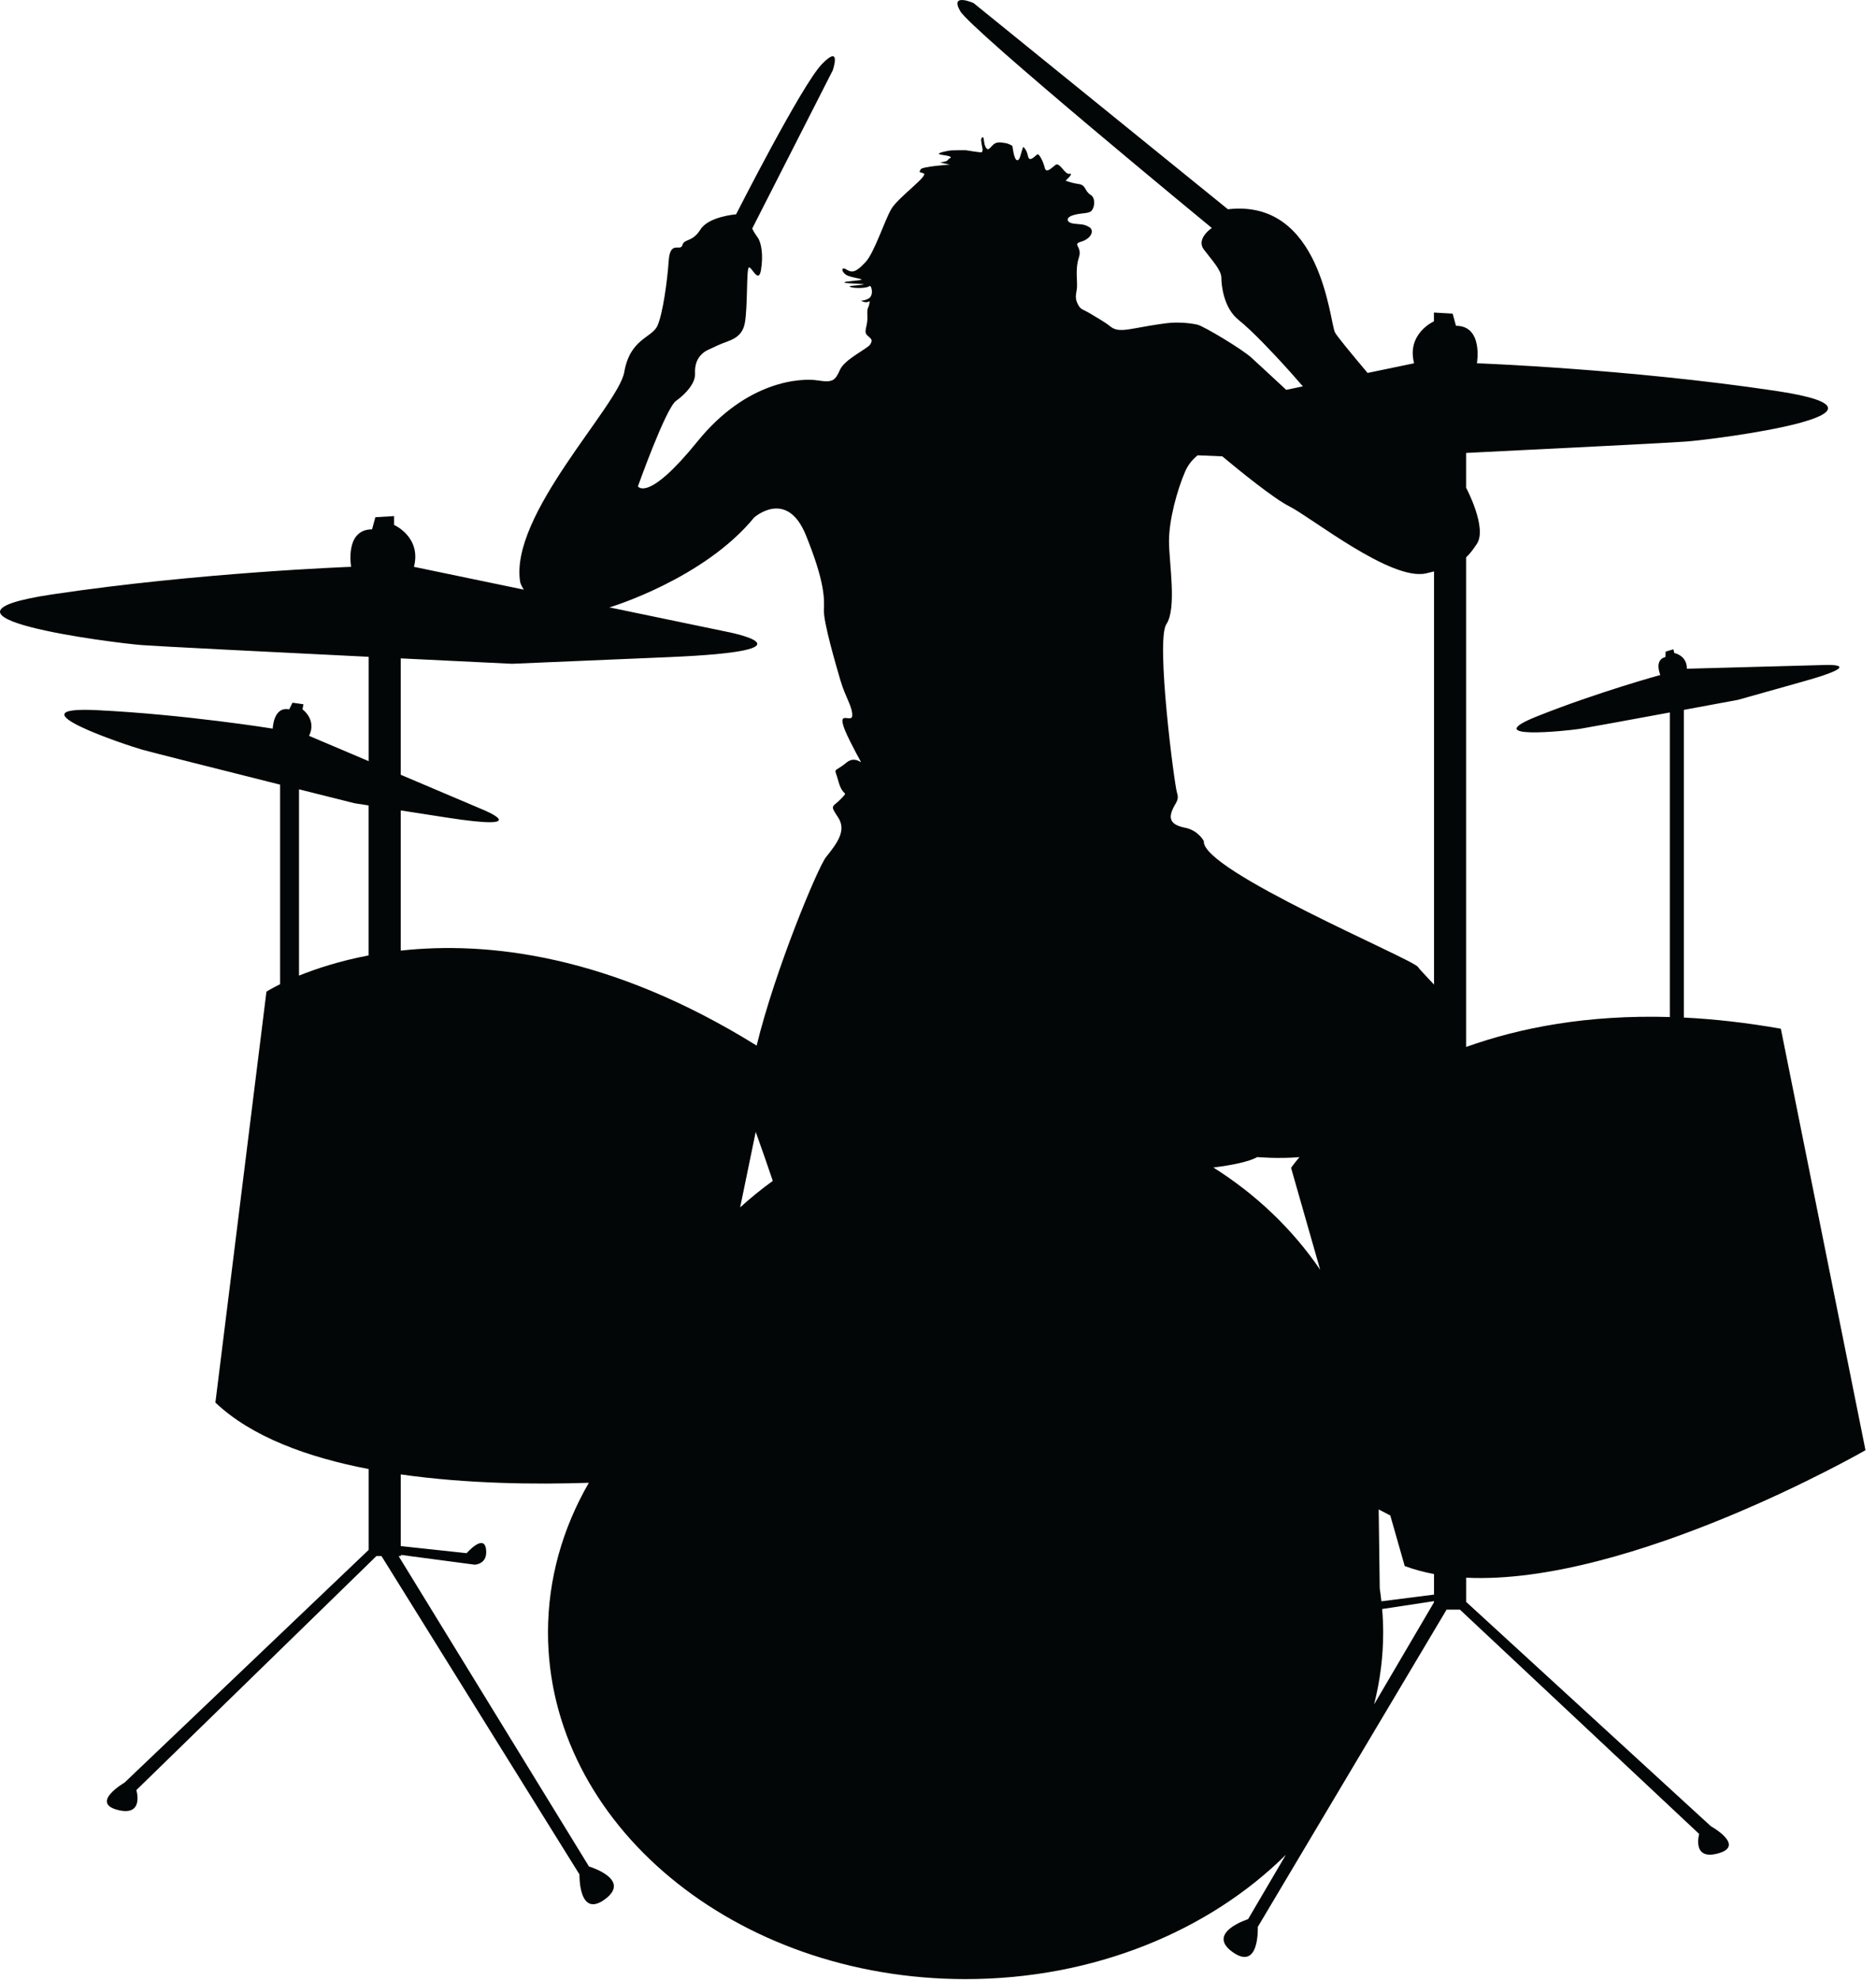 <?xml version="1.0" encoding="UTF-8" standalone="no"?>
<!DOCTYPE svg PUBLIC "-//W3C//DTD SVG 1.1//EN" "http://www.w3.org/Graphics/SVG/1.1/DTD/svg11.dtd">
<svg width="100%" height="100%" viewBox="0 0 109 115" version="1.1" xmlns="http://www.w3.org/2000/svg" xmlns:xlink="http://www.w3.org/1999/xlink" xml:space="preserve" xmlns:serif="http://www.serif.com/" style="fill-rule:evenodd;clip-rule:evenodd;stroke-linejoin:round;stroke-miterlimit:1.414;">
    <g transform="matrix(1,0,0,1,-222.81,-605.194)">
        <path id="katman_43" d="M322.211,711.275L307.996,698.246L307.996,696.842C317.497,697.304 331.199,689.436 331.199,689.436L326.282,664.952C324.284,664.598 322.407,664.391 320.646,664.304L320.646,646.43C322.369,646.113 323.785,645.849 323.785,645.849L327.583,644.781C331.383,643.716 328.869,643.822 328.869,643.822L320.819,644.04C320.836,643.266 320.09,643.127 320.09,643.127L320.039,642.91L319.586,643.047L319.575,643.362C318.898,643.522 319.278,644.403 319.278,644.403C319.278,644.403 315.607,645.412 312.114,646.807C308.62,648.202 313.881,647.645 314.595,647.534C314.973,647.475 317.518,647.007 319.834,646.58L319.834,664.272C315.038,664.133 311.124,664.89 307.994,666.011L307.994,637.57C308.222,637.361 308.401,637.114 308.618,636.789C309.24,635.857 307.994,633.523 307.994,633.523L307.994,631.505C313.556,631.23 319.881,630.914 320.789,630.843C322.456,630.716 334.558,629.178 325.976,627.898C317.396,626.617 308.622,626.296 308.622,626.296C308.622,626.296 309.005,624.119 307.405,624.119L307.213,623.413L306.124,623.35L306.124,623.861C306.124,623.861 304.523,624.568 304.972,626.296L302.27,626.858C301.246,625.644 300.471,624.697 300.374,624.502C300.062,623.879 299.595,616.725 294.153,617.349L279.376,605.372C279.376,605.372 277.977,604.748 278.6,605.838C279.221,606.926 293.219,618.437 293.219,618.437C293.219,618.437 292.286,619.059 292.753,619.682C293.219,620.303 293.774,620.877 293.774,621.331C293.774,621.785 293.915,623.091 294.767,623.771C295.617,624.45 296.895,625.839 297.264,626.238C297.485,626.475 298.028,627.078 298.51,627.638L297.542,627.84C296.751,627.096 295.82,626.255 295.534,625.984C295.023,625.501 292.752,624.14 292.384,624.054C292.015,623.967 291.279,623.885 290.596,623.967C289.916,624.054 289.293,624.167 288.668,624.281C288.044,624.393 287.647,624.423 287.335,624.167C287.022,623.911 286.569,623.659 286.142,623.401C285.718,623.146 285.604,623.202 285.434,622.862C285.263,622.523 285.319,622.351 285.377,621.982C285.434,621.614 285.266,620.848 285.492,620.169C285.72,619.487 285.065,619.401 285.634,619.231C286.2,619.062 286.427,618.581 286.088,618.381C285.747,618.183 285.577,618.239 285.179,618.183C284.782,618.123 284.697,617.843 285.15,617.7C285.604,617.558 285.888,617.616 286.142,617.503C286.4,617.389 286.514,616.709 286.172,616.508C285.831,616.311 285.917,615.943 285.491,615.885C285.184,615.843 284.923,615.76 284.801,615.715C284.752,615.697 284.725,615.687 284.725,615.687C284.725,615.687 285.235,615.234 284.952,615.291C284.669,615.347 284.385,614.581 284.13,614.779C283.874,614.978 283.59,615.291 283.506,614.921C283.42,614.554 283.193,614.155 283.108,614.155C283.021,614.155 282.627,614.694 282.54,614.269C282.456,613.842 282.257,613.729 282.257,613.729C282.257,613.729 282.229,613.813 282.172,613.984C282.115,614.155 282.058,614.553 281.889,614.496C281.719,614.439 281.634,613.672 281.634,613.672C281.634,613.672 281.435,613.532 281.208,613.503C280.981,613.473 280.697,613.39 280.471,613.645C280.243,613.901 280.187,613.928 280.073,613.73C279.96,613.531 279.988,613.107 279.903,613.165C279.818,613.221 279.79,613.249 279.845,613.56L279.903,613.873C279.903,613.873 279.903,614.044 279.818,614.044C279.733,614.044 279.109,613.956 278.995,613.93C278.882,613.903 278.201,613.93 278.088,613.93C277.974,613.93 277.606,614.017 277.606,614.017C277.606,614.017 277.123,614.129 277.521,614.186C277.918,614.244 278.173,614.299 278.002,614.385C277.832,614.469 277.946,614.526 277.69,614.583L277.435,614.639L278.002,614.754C278.002,614.754 276.357,614.868 276.3,615.036C276.243,615.206 276.129,615.151 276.47,615.263C276.81,615.377 274.994,616.655 274.597,617.335C274.201,618.016 273.605,619.887 273.094,620.427C272.583,620.965 272.356,621.078 271.988,620.85C271.619,620.625 271.705,621.079 272.101,621.221C272.498,621.363 273.18,621.419 272.697,621.476C272.215,621.535 271.734,621.562 271.904,621.619C272.071,621.675 273.265,621.675 272.925,621.731C272.584,621.789 271.96,621.789 272.243,621.874C272.526,621.96 273.206,621.931 273.321,621.817C273.434,621.704 273.605,622.328 273.294,622.526C272.981,622.724 272.641,622.613 272.981,622.724C273.321,622.838 273.378,622.526 273.321,622.838C273.265,623.151 273.18,622.981 273.207,623.575C273.237,624.171 272.952,624.453 273.207,624.68C273.464,624.909 273.521,624.937 273.378,625.193C273.236,625.447 271.904,626.043 271.619,626.668C271.335,627.291 271.222,627.434 270.314,627.291C269.406,627.147 266.229,627.262 263.335,630.837C260.442,634.412 259.875,633.446 259.875,633.446C259.875,633.446 261.492,628.908 262.088,628.482C262.684,628.057 263.222,627.433 263.194,626.894C263.166,626.355 263.337,626.015 263.563,625.789C263.79,625.56 263.933,625.532 264.527,625.25C265.124,624.966 265.919,624.909 266.089,623.944C266.258,622.98 266.173,620.849 266.316,620.736C266.459,620.624 266.883,621.73 267.025,620.879C267.167,620.029 267.053,619.29 266.826,618.979C266.598,618.668 266.515,618.47 266.515,618.47L271.195,609.28C271.195,609.28 271.733,607.718 270.57,608.913C269.407,610.102 265.578,617.646 265.578,617.646C265.578,617.646 263.988,617.76 263.507,618.528C263.024,619.293 262.571,619.036 262.458,619.435C262.344,619.831 261.748,619.122 261.663,620.341C261.577,621.562 261.322,623.405 261.01,624.114C260.697,624.825 259.421,624.852 259.081,626.809C258.742,628.765 252.358,635.147 253.039,639.034C253.039,639.034 253.09,639.209 253.242,639.446L246.861,638.121C247.309,636.392 245.708,635.687 245.708,635.687L245.708,635.174L244.619,635.238L244.428,635.943C242.827,635.943 243.211,638.12 243.211,638.12C243.211,638.12 234.439,638.439 225.857,639.72C217.274,641.002 229.378,642.539 231.045,642.666C231.974,642.738 238.58,643.07 244.231,643.348L244.231,649.409L240.769,647.94C241.228,646.991 240.384,646.4 240.384,646.4L240.442,646.103L239.805,646.014L239.613,646.4C238.688,646.215 238.657,647.519 238.657,647.519C238.657,647.519 233.543,646.694 228.429,646.446C223.319,646.2 230.143,648.482 231.093,648.748C231.648,648.903 235.76,649.938 239.085,650.774L239.085,662.366C238.564,662.623 238.291,662.799 238.291,662.799L235.325,686.668C237.424,688.661 240.686,689.849 244.231,690.531L244.231,695.225L230.048,708.743C230.048,708.743 228.046,709.906 229.628,710.326C231.211,710.746 230.732,709.18 230.732,709.18L244.679,695.586L244.976,695.586L256.478,714.079C256.478,714.079 256.416,716.668 257.969,715.513C259.52,714.357 257.031,713.617 257.031,713.617L245.97,695.586L246.095,695.586L246.111,695.518L250.389,696.085C250.389,696.085 251.175,696.069 251.047,695.17C250.917,694.274 249.924,695.417 249.924,695.417L246.095,695.005L246.095,690.842C249.939,691.39 253.928,691.432 257.023,691.328C255.505,693.96 254.649,696.906 254.649,700.017C254.649,711.141 265.512,720.159 278.912,720.159C286.388,720.159 293.072,717.35 297.522,712.937L295.327,716.676C295.327,716.676 292.854,717.463 294.429,718.589C296.004,719.713 295.89,717.127 295.89,717.127L306.861,698.695L307.634,698.695L321.536,711.728C321.536,711.728 321.086,713.301 322.661,712.85C324.236,712.4 322.211,711.275 322.211,711.275ZM306.131,697.823L303.072,698.212C303.045,697.959 303.012,697.709 302.976,697.459L302.915,692.876C303.12,692.984 303.347,693.102 303.589,693.227L304.427,696.163C304.966,696.365 305.537,696.519 306.13,696.629L306.13,697.823L306.131,697.823ZM306.131,662.388C305.707,661.923 305.312,661.537 305.198,661.364C304.887,660.898 292.6,655.764 292.755,654.054C292.755,654.054 292.443,653.432 291.667,653.277C290.889,653.121 290.732,652.811 290.889,652.343C291.043,651.875 291.355,651.721 291.199,651.255C291.043,650.787 289.955,642.388 290.577,641.456C291.199,640.522 290.732,637.878 290.732,636.633C290.732,635.389 291.199,633.679 291.667,632.59C291.85,632.164 292.127,631.858 292.396,631.643C292.91,631.664 293.389,631.686 293.828,631.703C294.833,632.542 296.823,634.158 297.732,634.612C298.976,635.235 303.642,638.967 305.664,638.501C305.832,638.463 305.985,638.425 306.131,638.388L306.131,662.388ZM266.719,670.945C267.053,671.866 267.399,672.873 267.711,673.791C267.046,674.27 266.414,674.786 265.814,675.331L266.719,670.945ZM240.183,661.867L240.183,651.045C242.028,651.508 243.415,651.855 243.415,651.855C243.415,651.855 243.416,651.855 244.228,651.981L244.228,660.694C242.537,661.015 241.175,661.467 240.183,661.867ZM246.094,660.414L246.094,652.271C246.78,652.378 247.639,652.511 248.721,652.679C254.026,653.506 250.854,652.22 250.854,652.22L246.093,650.199L246.093,643.439C249.716,643.615 252.558,643.753 252.558,643.753L261.651,643.367C270.745,642.985 265.046,641.894 265.046,641.894L258.208,640.474C258.244,640.467 258.277,640.458 258.313,640.448C258.313,640.448 263.73,638.802 266.625,635.258C266.625,635.258 268.525,633.556 269.633,636.279C270.737,639.003 270.708,639.966 270.681,640.647C270.653,641.328 271.362,643.768 271.646,644.733C271.929,645.696 272.355,646.263 272.326,646.774C272.299,647.284 271.135,646.122 272.212,648.278C273.292,650.434 272.78,648.844 271.986,649.497C271.192,650.15 271.277,649.669 271.531,650.604C271.787,651.54 272.156,651.086 271.674,651.597C271.192,652.108 270.991,651.908 271.504,652.673C272.014,653.441 271.447,654.178 270.794,654.997C270.335,655.578 267.842,661.524 266.773,665.932C258.244,660.63 251.096,659.865 246.094,660.414ZM293.309,673.014C294.403,672.877 295.36,672.683 295.865,672.408C295.865,672.408 297.072,672.517 298.312,672.411C297.982,672.801 297.824,673.034 297.824,673.034L299.515,678.953C297.91,676.599 295.794,674.577 293.309,673.014ZM303.116,698.661L306.124,698.204L306.131,698.266L302.647,704.202C302.992,702.852 303.176,701.452 303.176,700.015C303.175,699.559 303.155,699.107 303.116,698.661Z" style="fill:rgb(3,6,6);fill-rule:nonzero;"/>
    </g>
</svg>
